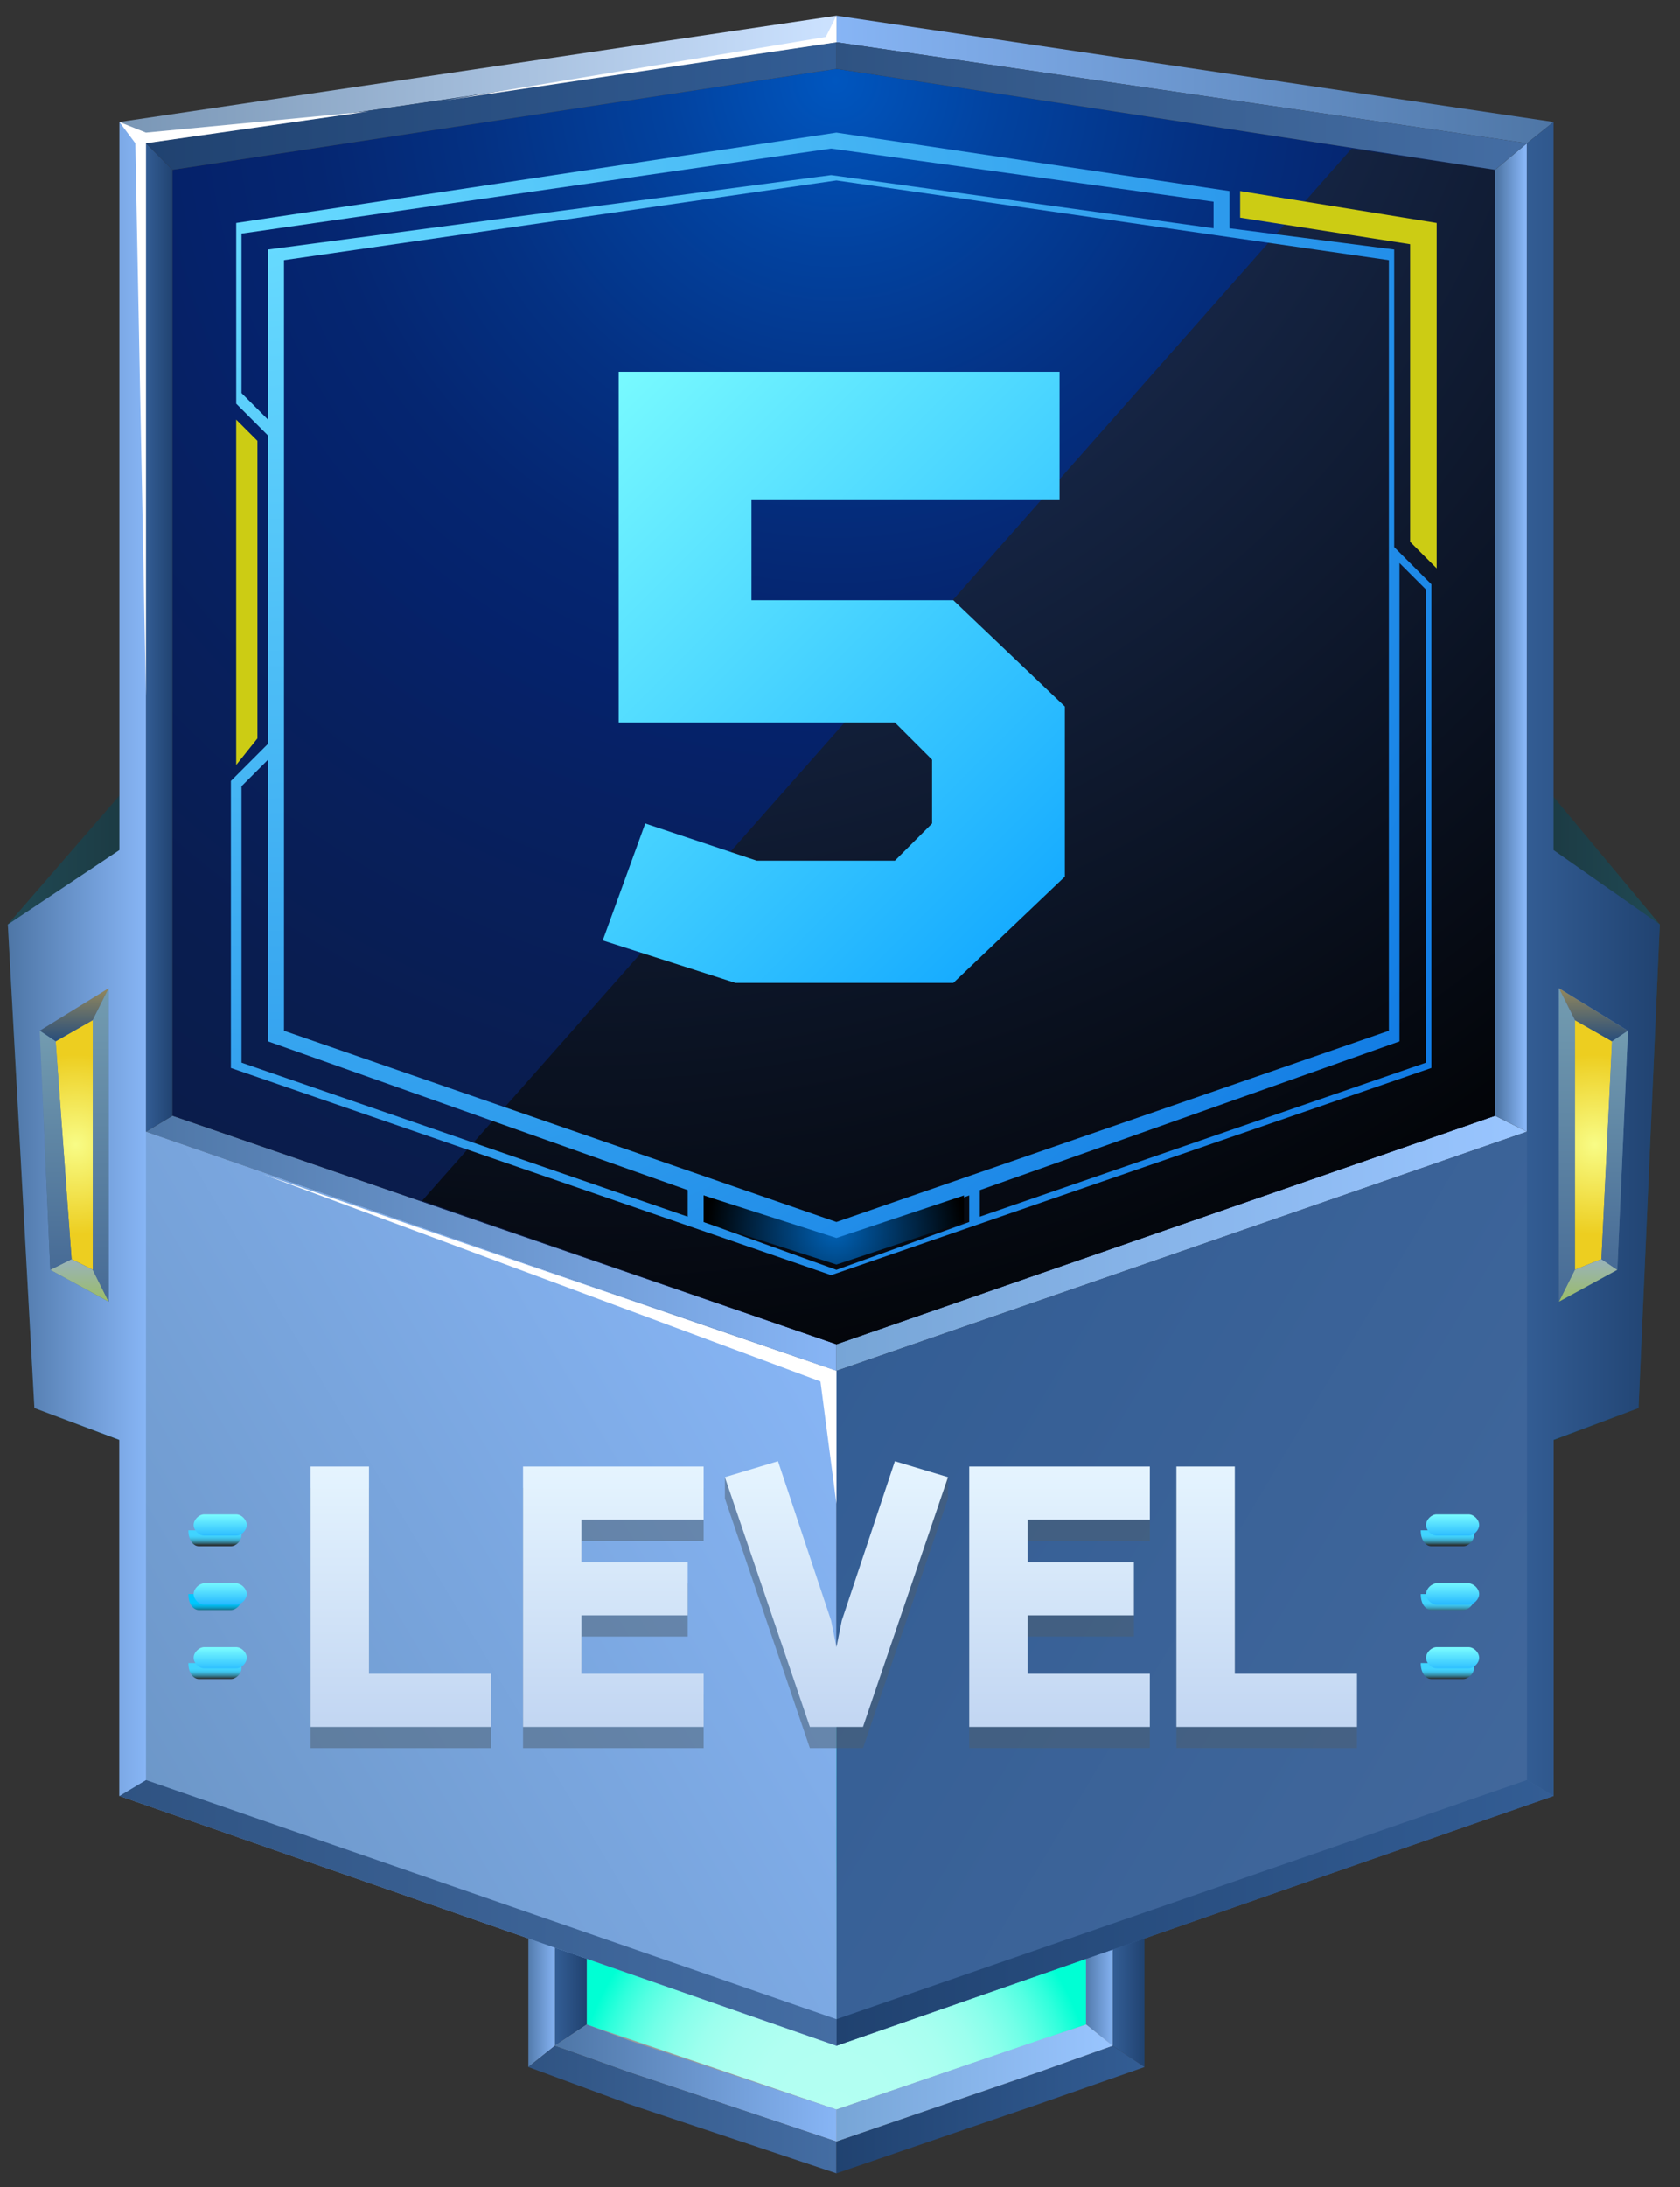 <svg width="83" height="108" viewBox="0 0 83 108" fill="none" xmlns="http://www.w3.org/2000/svg">
<rect x="0" y="0" width="83" height="108" fill="#333333" stroke="none"/>
<path fill-rule="evenodd" clip-rule="evenodd" d="M75.44 71.63V37.777L82.001 45.65L80.951 69.531L75.44 71.63Z" fill="url(#paint0_linear_312_27021)"/>
<path fill-rule="evenodd" clip-rule="evenodd" d="M27.415 82.654V101.024L41.324 105.748L54.97 101.024V82.654H27.415Z" fill="#9B9B9B"/>
<path fill-rule="evenodd" clip-rule="evenodd" d="M28.988 82.654V99.975L41.322 104.173L53.656 99.975V82.654H28.988Z" fill="url(#paint1_radial_312_27021)"/>
<path fill-rule="evenodd" clip-rule="evenodd" d="M54.969 82.654V101.024L56.543 102.074V82.654H54.969Z" fill="url(#paint2_linear_312_27021)"/>
<path fill-rule="evenodd" clip-rule="evenodd" d="M54.969 101.024V82.654H53.657V99.975L54.969 101.024Z" fill="url(#paint3_linear_312_27021)"/>
<path fill-rule="evenodd" clip-rule="evenodd" d="M28.99 99.975V82.654H27.415V101.024L28.99 99.975Z" fill="url(#paint4_linear_312_27021)"/>
<path fill-rule="evenodd" clip-rule="evenodd" d="M27.416 101.024V82.654H26.104V102.074L27.416 101.024Z" fill="url(#paint5_linear_312_27021)"/>
<path fill-rule="evenodd" clip-rule="evenodd" d="M31.09 102.337L41.324 105.748V107.323L31.09 103.911L26.104 102.074L27.416 101.024L31.09 102.337Z" fill="url(#paint6_linear_312_27021)"/>
<path fill-rule="evenodd" clip-rule="evenodd" d="M41.324 105.747L31.089 102.335L27.415 101.023L28.99 99.974L31.089 100.761L41.324 104.172V105.747Z" fill="url(#paint7_linear_312_27021)"/>
<path fill-rule="evenodd" clip-rule="evenodd" d="M41.325 105.748L51.297 102.337L54.971 101.024L56.546 102.074L51.297 103.911L41.325 107.323V105.748Z" fill="url(#paint8_linear_312_27021)"/>
<path fill-rule="evenodd" clip-rule="evenodd" d="M54.971 101.023L51.297 102.335L41.325 105.747V104.172L51.297 100.761L53.659 99.974L54.971 101.023Z" fill="url(#paint9_linear_312_27021)"/>
<path fill-rule="evenodd" clip-rule="evenodd" d="M7.211 71.63V37.777L0.388 45.65L1.7 69.531L7.211 71.63Z" fill="url(#paint10_linear_312_27021)"/>
<path fill-rule="evenodd" clip-rule="evenodd" d="M7.21 55.887L8.522 55.1L41.325 66.384V67.696L7.21 55.887Z" fill="url(#paint11_linear_312_27021)"/>
<path fill-rule="evenodd" clip-rule="evenodd" d="M75.441 55.887L73.866 55.1L41.325 66.384V67.696L75.441 55.887Z" fill="url(#paint12_linear_312_27021)"/>
<path fill-rule="evenodd" clip-rule="evenodd" d="M7.21 7.075L8.522 8.387V55.099L7.21 55.887V7.075Z" fill="url(#paint13_linear_312_27021)"/>
<path fill-rule="evenodd" clip-rule="evenodd" d="M41.326 101.023V67.694L7.211 55.885L5.898 55.36V88.689L41.326 101.023Z" fill="url(#paint14_linear_312_27021)"/>
<path fill-rule="evenodd" clip-rule="evenodd" d="M41.325 67.694V101.023L76.753 88.689V55.36L75.441 55.885L41.325 67.694Z" fill="url(#paint15_linear_312_27021)"/>
<path fill-rule="evenodd" clip-rule="evenodd" d="M41.326 99.712L7.211 87.902L5.898 88.69L41.326 101.024V99.712Z" fill="url(#paint16_linear_312_27021)"/>
<path fill-rule="evenodd" clip-rule="evenodd" d="M75.441 87.902L41.325 99.712V101.024L76.753 88.69L75.441 87.902Z" fill="url(#paint17_linear_312_27021)"/>
<path fill-rule="evenodd" clip-rule="evenodd" d="M5.899 6.025V41.978L0.388 45.652L1.7 69.533L5.899 71.107V88.69L7.211 87.903V71.632V56.411V40.928V7.075L5.899 6.025Z" fill="url(#paint18_linear_312_27021)"/>
<path fill-rule="evenodd" clip-rule="evenodd" d="M80.425 50.899L77.014 48.8V64.283L79.9 62.708L80.425 50.899Z" fill="#808080"/>
<path fill-rule="evenodd" clip-rule="evenodd" d="M8.522 8.387V55.099L41.326 66.383L73.867 55.099V8.387L41.326 3.4L8.522 8.387Z" fill="url(#paint19_radial_312_27021)"/>
<path fill-rule="evenodd" clip-rule="evenodd" d="M20.854 59.297L66.778 7.337L73.864 8.387V55.099L41.323 66.383L20.854 59.297Z" fill="url(#paint20_radial_312_27021)"/>
<path fill-rule="evenodd" clip-rule="evenodd" d="M13.244 12.323V20.721L11.932 19.409V11.536L41.062 7.337L59.956 9.961V11.274L41.062 8.649L13.244 12.323ZM13.244 21.508V36.729L11.407 38.566V52.737L41.062 62.972L70.716 52.737V28.856L70.191 28.331L68.879 27.019V12.323L60.743 11.274V9.961V9.437L41.324 6.55L11.67 11.011V19.934L13.244 21.508ZM13.244 37.516V51.425L33.976 58.773V60.085L11.932 52.475V38.828L13.244 37.516ZM34.763 59.035L41.324 61.397L47.885 59.035V60.347L41.324 62.709L34.763 60.347V59.035ZM48.409 58.773L69.141 51.425V27.806L70.453 29.119V52.475L48.409 60.085V58.773ZM14.031 12.848V50.9L41.324 60.347L68.616 50.9V12.848L41.324 8.912L14.031 12.848Z" fill="url(#paint21_radial_312_27021)"/>
<path fill-rule="evenodd" clip-rule="evenodd" d="M7.211 7.075L41.326 2.088V0.776L5.898 6.025L7.211 7.075Z" fill="url(#paint22_linear_312_27021)"/>
<path fill-rule="evenodd" clip-rule="evenodd" d="M41.325 2.088L7.21 7.074L8.522 8.386L41.325 3.4V2.088Z" fill="url(#paint23_linear_312_27021)"/>
<path fill-rule="evenodd" clip-rule="evenodd" d="M75.442 7.075L73.867 8.387V55.099L75.442 55.887V7.075Z" fill="url(#paint24_linear_312_27021)"/>
<path fill-rule="evenodd" clip-rule="evenodd" d="M75.441 7.075L41.325 2.088V0.776L76.753 6.025L75.441 7.075Z" fill="url(#paint25_linear_312_27021)"/>
<path fill-rule="evenodd" clip-rule="evenodd" d="M41.325 2.088L75.441 7.074L73.866 8.386L41.325 3.4V2.088Z" fill="url(#paint26_linear_312_27021)"/>
<path fill-rule="evenodd" clip-rule="evenodd" d="M70.978 28.069V11.011L61.269 9.437V10.749L69.666 12.061V26.757L70.978 28.069Z" fill="#CCCC14"/>
<path fill-rule="evenodd" clip-rule="evenodd" d="M11.669 20.72V37.778L12.719 36.465V21.769L11.669 20.72Z" fill="#CCCC14"/>
<path fill-rule="evenodd" clip-rule="evenodd" d="M41.325 61.136L34.765 59.036V60.348L41.325 62.448L47.624 60.348V59.036L41.325 61.136Z" fill="url(#paint27_radial_312_27021)"/>
<path fill-rule="evenodd" clip-rule="evenodd" d="M41.323 74.256L40.535 68.22L12.98 57.985L41.323 67.695V74.256Z" fill="white"/>
<path fill-rule="evenodd" clip-rule="evenodd" d="M7.211 34.367L6.686 7.075L5.898 6.025L7.211 6.55L18.233 5.5L7.211 7.075V34.367Z" fill="white"/>
<path fill-rule="evenodd" clip-rule="evenodd" d="M21.904 4.975L40.799 1.826L41.324 0.776V2.088L21.904 4.975Z" fill="white"/>
<path opacity="0.5" d="M58.382 86.328H67.042V83.704H61.006V73.469H58.119V86.328H58.382ZM47.885 86.328H56.807V83.704H50.771V80.817H56.02V78.193H50.771V76.094H56.807V73.469H47.885V86.328ZM42.636 86.328L46.835 73.994V72.944L44.211 73.207L41.587 81.08L41.324 82.392L41.062 81.08L38.437 73.207L35.813 72.944V73.994L40.012 86.328H42.636ZM25.841 86.328H34.763V83.704H28.727V80.817H33.976V78.193H28.727V76.094H34.763V73.469H25.841V86.328ZM15.606 86.328H24.266V83.704H18.23V73.469H15.344V86.328H15.606Z" fill="#4D5E6E"/>
<path d="M58.382 85.279H67.042V82.654H61.006V72.42H58.119V85.279H58.382ZM47.885 85.279H56.807V82.654H50.771V79.768H56.02V77.143H50.771V75.044H56.807V72.42H47.885V85.279ZM42.636 85.279L46.835 72.945L44.211 72.157L41.587 80.03L41.324 81.342L41.062 80.03L38.437 72.157L35.813 72.945L40.012 85.279H42.636ZM25.841 85.279H34.763V82.654H28.727V79.768H33.976V77.143H28.727V75.044H34.763V72.42H25.841V85.279ZM15.606 85.279H24.266V82.654H18.23V72.42H15.344V85.279H15.606Z" fill="url(#paint28_linear_312_27021)"/>
<path fill-rule="evenodd" clip-rule="evenodd" d="M9.306 75.568C9.306 76.093 9.568 76.356 9.831 76.356H11.405C11.668 76.356 11.93 76.093 11.93 75.831V75.568C11.143 75.568 10.355 75.568 9.306 75.568Z" fill="url(#paint29_linear_312_27021)"/>
<path fill-rule="evenodd" clip-rule="evenodd" d="M11.665 75.043H10.091C9.828 75.043 9.828 75.305 9.828 75.305C9.828 75.568 10.091 75.568 10.091 75.568H11.665C11.928 75.568 11.928 75.305 11.928 75.305C11.928 75.043 11.928 75.043 11.665 75.043Z" fill="url(#paint30_linear_312_27021)"/>
<path fill-rule="evenodd" clip-rule="evenodd" d="M9.306 78.718C9.306 79.243 9.568 79.505 9.831 79.505H11.405C11.668 79.505 11.93 79.243 11.93 78.98V78.718C11.143 78.718 10.355 78.718 9.306 78.718Z" fill="url(#paint31_linear_312_27021)"/>
<path fill-rule="evenodd" clip-rule="evenodd" d="M11.665 78.192H10.091C9.828 78.192 9.828 78.455 9.828 78.455C9.828 78.717 10.091 78.717 10.091 78.717H11.665C11.928 78.717 11.928 78.455 11.928 78.455C11.928 78.455 11.928 78.192 11.665 78.192Z" fill="url(#paint32_linear_312_27021)"/>
<path fill-rule="evenodd" clip-rule="evenodd" d="M9.306 82.129C9.306 82.654 9.568 82.916 9.831 82.916H11.405C11.668 82.916 11.93 82.654 11.93 82.391V82.129C11.143 82.129 10.355 82.129 9.306 82.129Z" fill="url(#paint33_linear_312_27021)"/>
<path fill-rule="evenodd" clip-rule="evenodd" d="M11.665 81.603H10.091C9.828 81.603 9.828 81.866 9.828 81.866C9.828 82.128 10.091 82.128 10.091 82.128H11.665C11.928 82.128 11.928 81.866 11.928 81.866C11.928 81.603 11.928 81.603 11.665 81.603Z" fill="url(#paint34_linear_312_27021)"/>
<path fill-rule="evenodd" clip-rule="evenodd" d="M11.666 74.781H10.091C9.829 74.781 9.566 75.044 9.566 75.306C9.566 75.569 9.829 75.831 10.091 75.831H11.666C11.928 75.831 12.191 75.569 12.191 75.306C12.191 75.044 11.928 74.781 11.666 74.781Z" fill="url(#paint35_linear_312_27021)"/>
<path fill-rule="evenodd" clip-rule="evenodd" d="M11.666 78.192H10.091C9.829 78.192 9.566 78.455 9.566 78.717C9.566 78.98 9.829 79.242 10.091 79.242H11.666C11.928 79.242 12.191 78.98 12.191 78.717C12.191 78.455 11.928 78.192 11.666 78.192Z" fill="url(#paint36_linear_312_27021)"/>
<path fill-rule="evenodd" clip-rule="evenodd" d="M11.666 81.342H10.091C9.829 81.342 9.566 81.604 9.566 81.867C9.566 82.129 9.829 82.391 10.091 82.391H11.666C11.928 82.391 12.191 82.129 12.191 81.867C12.191 81.604 11.928 81.342 11.666 81.342Z" fill="url(#paint37_linear_312_27021)"/>
<path fill-rule="evenodd" clip-rule="evenodd" d="M70.192 75.568C70.192 76.093 70.455 76.356 70.717 76.356H72.292C72.554 76.356 72.817 76.093 72.817 75.831V75.568C72.029 75.568 71.242 75.568 70.192 75.568Z" fill="url(#paint38_linear_312_27021)"/>
<path fill-rule="evenodd" clip-rule="evenodd" d="M72.552 75.043H70.977C70.715 75.043 70.715 75.305 70.715 75.305C70.715 75.568 70.977 75.568 70.977 75.568H72.552C72.814 75.568 72.814 75.305 72.814 75.305C72.814 75.043 72.814 75.043 72.552 75.043Z" fill="url(#paint39_linear_312_27021)"/>
<path fill-rule="evenodd" clip-rule="evenodd" d="M70.192 78.718C70.192 79.243 70.455 79.505 70.717 79.505H72.292C72.554 79.505 72.817 79.243 72.817 78.98V78.718C72.029 78.718 71.242 78.718 70.192 78.718Z" fill="url(#paint40_linear_312_27021)"/>
<path fill-rule="evenodd" clip-rule="evenodd" d="M72.552 78.192H70.977C70.715 78.192 70.715 78.455 70.715 78.455C70.715 78.717 70.977 78.717 70.977 78.717H72.552C72.814 78.717 72.814 78.455 72.814 78.455C72.814 78.455 72.814 78.192 72.552 78.192Z" fill="url(#paint41_linear_312_27021)"/>
<path fill-rule="evenodd" clip-rule="evenodd" d="M70.192 82.128C70.192 82.653 70.455 82.915 70.717 82.915H72.292C72.554 82.915 72.817 82.653 72.817 82.39V82.128C72.029 82.128 71.242 82.128 70.192 82.128Z" fill="url(#paint42_linear_312_27021)"/>
<path fill-rule="evenodd" clip-rule="evenodd" d="M72.552 81.603H70.977C70.715 81.603 70.715 81.866 70.715 81.866C70.715 82.128 70.977 82.128 70.977 82.128H72.552C72.814 82.128 72.814 81.866 72.814 81.866C72.814 81.603 72.814 81.603 72.552 81.603Z" fill="url(#paint43_linear_312_27021)"/>
<path fill-rule="evenodd" clip-rule="evenodd" d="M72.553 74.781H70.979C70.716 74.781 70.454 75.044 70.454 75.306C70.454 75.569 70.716 75.831 70.979 75.831H72.553C72.816 75.831 73.078 75.569 73.078 75.306C73.078 75.044 72.816 74.781 72.553 74.781Z" fill="url(#paint44_linear_312_27021)"/>
<path fill-rule="evenodd" clip-rule="evenodd" d="M72.553 78.192H70.979C70.716 78.192 70.454 78.455 70.454 78.717C70.454 78.98 70.716 79.242 70.979 79.242H72.553C72.816 79.242 73.078 78.98 73.078 78.717C73.078 78.455 72.816 78.192 72.553 78.192Z" fill="url(#paint45_linear_312_27021)"/>
<path fill-rule="evenodd" clip-rule="evenodd" d="M72.553 81.342H70.979C70.716 81.342 70.454 81.604 70.454 81.867C70.454 82.129 70.716 82.391 70.979 82.391H72.553C72.816 82.391 73.078 82.129 73.078 81.867C73.078 81.604 72.816 81.342 72.553 81.342Z" fill="url(#paint46_linear_312_27021)"/>
<path fill-rule="evenodd" clip-rule="evenodd" d="M82.001 45.652L76.753 41.978V6.025L75.44 7.075V40.928V56.411V71.632V87.903L76.753 88.69V71.107L80.951 69.533L82.001 45.652Z" fill="url(#paint47_linear_312_27021)"/>
<path fill-rule="evenodd" clip-rule="evenodd" d="M1.961 50.899L5.372 48.8V64.283L2.486 62.708L1.961 50.899Z" fill="url(#paint48_linear_312_27021)"/>
<path fill-rule="evenodd" clip-rule="evenodd" d="M2.75 51.423L4.587 50.373V62.707L3.537 62.182L2.75 51.423Z" fill="url(#paint49_radial_312_27021)"/>
<path fill-rule="evenodd" clip-rule="evenodd" d="M2.483 62.708L3.533 62.183L4.583 62.708L5.37 64.282L2.483 62.708Z" fill="url(#paint50_linear_312_27021)"/>
<path fill-rule="evenodd" clip-rule="evenodd" d="M2.748 51.424L1.961 50.899L5.372 48.8L4.585 50.374L2.748 51.424Z" fill="url(#paint51_linear_312_27021)"/>
<path fill-rule="evenodd" clip-rule="evenodd" d="M1.961 50.898L2.748 51.423L3.536 62.183L2.486 62.708L1.961 50.898Z" fill="url(#paint52_linear_312_27021)"/>
<path fill-rule="evenodd" clip-rule="evenodd" d="M4.585 62.708V50.374L5.372 48.8V64.283L4.585 62.708Z" fill="url(#paint53_linear_312_27021)"/>
<path fill-rule="evenodd" clip-rule="evenodd" d="M80.427 50.899L77.016 48.8V64.283L79.902 62.708L80.427 50.899Z" fill="url(#paint54_linear_312_27021)"/>
<path fill-rule="evenodd" clip-rule="evenodd" d="M79.642 51.423L77.805 50.373V62.707L79.117 62.182L79.642 51.423Z" fill="url(#paint55_radial_312_27021)"/>
<path fill-rule="evenodd" clip-rule="evenodd" d="M79.902 62.708L79.115 62.183L77.803 62.708L77.016 64.282L79.902 62.708Z" fill="url(#paint56_linear_312_27021)"/>
<path fill-rule="evenodd" clip-rule="evenodd" d="M79.64 51.424L80.427 50.899L77.016 48.8L77.803 50.374L79.64 51.424Z" fill="url(#paint57_linear_312_27021)"/>
<path fill-rule="evenodd" clip-rule="evenodd" d="M80.429 50.898L79.642 51.423L79.117 62.183L79.904 62.708L80.429 50.898Z" fill="url(#paint58_linear_312_27021)"/>
<path fill-rule="evenodd" clip-rule="evenodd" d="M77.803 62.708V50.374L77.016 48.8V64.283L77.803 62.708Z" fill="url(#paint59_linear_312_27021)"/>
<path d="M30.566 18.359V35.68H44.212L46.049 37.517V40.666L44.212 42.503H37.389L31.878 40.666L29.778 46.439L36.339 48.538H47.099L52.609 43.29V34.892L47.099 29.644H37.126V24.658H52.347V18.359H30.566Z" fill="url(#paint60_linear_312_27021)"/>
<defs>
<linearGradient id="paint0_linear_312_27021" x1="75.318" y1="54.674" x2="82.13" y2="54.674" gradientUnits="userSpaceOnUse">
<stop stop-color="#1B3840"/>
<stop offset="1" stop-color="#204954"/>
</linearGradient>
<radialGradient id="paint1_radial_312_27021" cx="0" cy="0" r="1" gradientUnits="userSpaceOnUse" gradientTransform="translate(41.26 104.216) scale(12.861 12.861)">
<stop stop-color="#B3FFF2"/>
<stop offset="0.309" stop-color="#B1FFF2"/>
<stop offset="0.46" stop-color="#A9FFF0"/>
<stop offset="0.577" stop-color="#9CFFEE"/>
<stop offset="0.677" stop-color="#89FFEB"/>
<stop offset="0.765" stop-color="#71FFE7"/>
<stop offset="0.845" stop-color="#54FFE2"/>
<stop offset="0.92" stop-color="#30FFDC"/>
<stop offset="0.988" stop-color="#08FFD5"/>
<stop offset="1" stop-color="#00FFD4"/>
</radialGradient>
<linearGradient id="paint2_linear_312_27021" x1="55.049" y1="92.402" x2="56.546" y2="92.402" gradientUnits="userSpaceOnUse">
<stop stop-color="#335D94"/>
<stop offset="1" stop-color="#204270"/>
</linearGradient>
<linearGradient id="paint3_linear_312_27021" x1="53.552" y1="91.87" x2="55.049" y2="91.87" gradientUnits="userSpaceOnUse">
<stop stop-color="#4E76A6"/>
<stop offset="1" stop-color="#87B5F5"/>
</linearGradient>
<linearGradient id="paint4_linear_312_27021" x1="27.472" y1="91.87" x2="28.969" y2="91.87" gradientUnits="userSpaceOnUse">
<stop stop-color="#335D94"/>
<stop offset="1" stop-color="#204270"/>
</linearGradient>
<linearGradient id="paint5_linear_312_27021" x1="25.976" y1="92.402" x2="27.473" y2="92.402" gradientUnits="userSpaceOnUse">
<stop stop-color="#4E76A6"/>
<stop offset="1" stop-color="#87B5F5"/>
</linearGradient>
<linearGradient id="paint6_linear_312_27021" x1="25.976" y1="104.202" x2="41.262" y2="104.202" gradientUnits="userSpaceOnUse">
<stop stop-color="#2F5382"/>
<stop offset="1" stop-color="#446DA3"/>
</linearGradient>
<linearGradient id="paint7_linear_312_27021" x1="27.472" y1="102.876" x2="41.261" y2="102.876" gradientUnits="userSpaceOnUse">
<stop stop-color="#4E76A6"/>
<stop offset="1" stop-color="#87B5F5"/>
</linearGradient>
<linearGradient id="paint8_linear_312_27021" x1="41.263" y1="104.202" x2="56.549" y2="104.202" gradientUnits="userSpaceOnUse">
<stop stop-color="#204270"/>
<stop offset="1" stop-color="#335D94"/>
</linearGradient>
<linearGradient id="paint9_linear_312_27021" x1="41.263" y1="102.876" x2="55.051" y2="102.876" gradientUnits="userSpaceOnUse">
<stop stop-color="#77A5D6"/>
<stop offset="1" stop-color="#99C5FF"/>
</linearGradient>
<linearGradient id="paint10_linear_312_27021" x1="0.397" y1="54.674" x2="7.209" y2="54.674" gradientUnits="userSpaceOnUse">
<stop stop-color="#204954"/>
<stop offset="1" stop-color="#1B3840"/>
</linearGradient>
<linearGradient id="paint11_linear_312_27021" x1="7.208" y1="61.392" x2="41.263" y2="61.392" gradientUnits="userSpaceOnUse">
<stop stop-color="#4E76A6"/>
<stop offset="1" stop-color="#87B5F5"/>
</linearGradient>
<linearGradient id="paint12_linear_312_27021" x1="41.263" y1="61.392" x2="75.318" y2="61.392" gradientUnits="userSpaceOnUse">
<stop stop-color="#77A5D6"/>
<stop offset="1" stop-color="#99C5FF"/>
</linearGradient>
<linearGradient id="paint13_linear_312_27021" x1="7.208" y1="31.457" x2="8.564" y2="31.457" gradientUnits="userSpaceOnUse">
<stop stop-color="#335D94"/>
<stop offset="1" stop-color="#204270"/>
</linearGradient>
<linearGradient id="paint14_linear_312_27021" x1="41.061" y1="67.861" x2="3.595" y2="90.138" gradientUnits="userSpaceOnUse">
<stop stop-color="#87B5F5"/>
<stop offset="1" stop-color="#6A94C4"/>
</linearGradient>
<linearGradient id="paint15_linear_312_27021" x1="41.005" y1="67.56" x2="77.893" y2="89.548" gradientUnits="userSpaceOnUse">
<stop stop-color="#335D94"/>
<stop offset="1" stop-color="#42689C"/>
</linearGradient>
<linearGradient id="paint16_linear_312_27021" x1="5.853" y1="94.441" x2="41.263" y2="94.441" gradientUnits="userSpaceOnUse">
<stop stop-color="#2F5382"/>
<stop offset="1" stop-color="#446DA3"/>
</linearGradient>
<linearGradient id="paint17_linear_312_27021" x1="41.263" y1="94.441" x2="76.673" y2="94.441" gradientUnits="userSpaceOnUse">
<stop stop-color="#204270"/>
<stop offset="1" stop-color="#335D94"/>
</linearGradient>
<linearGradient id="paint18_linear_312_27021" x1="0.397" y1="47.362" x2="7.209" y2="47.362" gradientUnits="userSpaceOnUse">
<stop stop-color="#4E76A6"/>
<stop offset="1" stop-color="#87B5F5"/>
</linearGradient>
<radialGradient id="paint19_radial_312_27021" cx="0" cy="0" r="1" gradientUnits="userSpaceOnUse" gradientTransform="translate(41.263 3.532) scale(63.044 63.044)">
<stop stop-color="#0056BF"/>
<stop offset="0.135" stop-color="#02429F"/>
<stop offset="0.286" stop-color="#043183"/>
<stop offset="0.417" stop-color="#052671"/>
<stop offset="0.513" stop-color="#05226B"/>
<stop offset="0.62" stop-color="#072060"/>
<stop offset="0.835" stop-color="#091D50"/>
<stop offset="1" stop-color="#0A1C4A"/>
</radialGradient>
<radialGradient id="paint20_radial_312_27021" cx="0" cy="0" r="1" gradientUnits="userSpaceOnUse" gradientTransform="translate(28.537 -8.936) scale(83.39 83.39)">
<stop offset="7e-08" stop-color="#284580"/>
<stop offset="1"/>
</radialGradient>
<radialGradient id="paint21_radial_312_27021" cx="0" cy="0" r="1" gradientUnits="userSpaceOnUse" gradientTransform="translate(12.881 11.198) scale(84.45 84.45)">
<stop stop-color="#67DBFF"/>
<stop offset="1" stop-color="#0068DE"/>
</radialGradient>
<linearGradient id="paint22_linear_312_27021" x1="5.853" y1="3.875" x2="41.263" y2="3.875" gradientUnits="userSpaceOnUse">
<stop stop-color="#7996B5"/>
<stop offset="1" stop-color="#CCE2FF"/>
</linearGradient>
<linearGradient id="paint23_linear_312_27021" x1="7.208" y1="5.217" x2="41.263" y2="5.217" gradientUnits="userSpaceOnUse">
<stop stop-color="#204270"/>
<stop offset="1" stop-color="#335D94"/>
</linearGradient>
<linearGradient id="paint24_linear_312_27021" x1="73.963" y1="31.457" x2="75.319" y2="31.457" gradientUnits="userSpaceOnUse">
<stop stop-color="#4E76A6"/>
<stop offset="1" stop-color="#87B5F5"/>
</linearGradient>
<linearGradient id="paint25_linear_312_27021" x1="41.263" y1="3.875" x2="76.673" y2="3.875" gradientUnits="userSpaceOnUse">
<stop stop-color="#87B5F5"/>
<stop offset="1" stop-color="#4E76A6"/>
</linearGradient>
<linearGradient id="paint26_linear_312_27021" x1="41.263" y1="5.217" x2="75.318" y2="5.217" gradientUnits="userSpaceOnUse">
<stop stop-color="#2F5382"/>
<stop offset="1" stop-color="#446DA3"/>
</linearGradient>
<radialGradient id="paint27_radial_312_27021" cx="0" cy="0" r="1" gradientUnits="userSpaceOnUse" gradientTransform="translate(41.263 60.751) scale(6.317 6.317)">
<stop stop-color="#0062B7"/>
<stop offset="1"/>
</radialGradient>
<linearGradient id="paint28_linear_312_27021" x1="41.262" y1="85.168" x2="41.262" y2="72.003" gradientUnits="userSpaceOnUse">
<stop stop-color="#C2D6F2"/>
<stop offset="1" stop-color="#E6F5FF"/>
</linearGradient>
<linearGradient id="paint29_linear_312_27021" x1="10.82" y1="76.294" x2="10.82" y2="75.467" gradientUnits="userSpaceOnUse">
<stop stop-color="#2B3336"/>
<stop offset="0.017" stop-color="#2C3C41"/>
<stop offset="0.098" stop-color="#316473"/>
<stop offset="0.181" stop-color="#36869E"/>
<stop offset="0.265" stop-color="#3AA2C1"/>
<stop offset="0.349" stop-color="#3CB8DC"/>
<stop offset="0.435" stop-color="#3EC8F0"/>
<stop offset="0.521" stop-color="#40D1FB"/>
<stop offset="0.612" stop-color="#40D4FF"/>
</linearGradient>
<linearGradient id="paint30_linear_312_27021" x1="10.818" y1="75.648" x2="10.818" y2="74.935" gradientUnits="userSpaceOnUse">
<stop/>
<stop offset="1" stop-color="#78FAFF"/>
</linearGradient>
<linearGradient id="paint31_linear_312_27021" x1="10.82" y1="79.614" x2="10.82" y2="78.787" gradientUnits="userSpaceOnUse">
<stop stop-color="#2B3336"/>
<stop offset="0.017" stop-color="#293B41"/>
<stop offset="0.098" stop-color="#1E6073"/>
<stop offset="0.181" stop-color="#15809E"/>
<stop offset="0.265" stop-color="#0D9AC1"/>
<stop offset="0.349" stop-color="#07AEDC"/>
<stop offset="0.435" stop-color="#03BDF0"/>
<stop offset="0.521" stop-color="#01C5FB"/>
<stop offset="0.612" stop-color="#00C8FF"/>
</linearGradient>
<linearGradient id="paint32_linear_312_27021" x1="10.818" y1="78.968" x2="10.818" y2="78.254" gradientUnits="userSpaceOnUse">
<stop/>
<stop offset="1" stop-color="#78FAFF"/>
</linearGradient>
<linearGradient id="paint33_linear_312_27021" x1="10.82" y1="82.891" x2="10.82" y2="82.064" gradientUnits="userSpaceOnUse">
<stop stop-color="#2B3336"/>
<stop offset="0.017" stop-color="#2C3C41"/>
<stop offset="0.098" stop-color="#316473"/>
<stop offset="0.181" stop-color="#36869E"/>
<stop offset="0.265" stop-color="#3AA2C1"/>
<stop offset="0.349" stop-color="#3CB8DC"/>
<stop offset="0.435" stop-color="#3EC8F0"/>
<stop offset="0.521" stop-color="#40D1FB"/>
<stop offset="0.612" stop-color="#40D4FF"/>
</linearGradient>
<linearGradient id="paint34_linear_312_27021" x1="10.818" y1="82.245" x2="10.818" y2="81.532" gradientUnits="userSpaceOnUse">
<stop/>
<stop offset="1" stop-color="#78FAFF"/>
</linearGradient>
<linearGradient id="paint35_linear_312_27021" x1="10.818" y1="76.119" x2="10.818" y2="74.815" gradientUnits="userSpaceOnUse">
<stop stop-color="#17ACFF"/>
<stop offset="1" stop-color="#78FAFF"/>
</linearGradient>
<linearGradient id="paint36_linear_312_27021" x1="10.818" y1="79.438" x2="10.818" y2="78.134" gradientUnits="userSpaceOnUse">
<stop stop-color="#17ACFF"/>
<stop offset="1" stop-color="#78FAFF"/>
</linearGradient>
<linearGradient id="paint37_linear_312_27021" x1="10.818" y1="82.716" x2="10.818" y2="81.412" gradientUnits="userSpaceOnUse">
<stop stop-color="#17ACFF"/>
<stop offset="1" stop-color="#78FAFF"/>
</linearGradient>
<linearGradient id="paint38_linear_312_27021" x1="71.702" y1="76.294" x2="71.702" y2="75.467" gradientUnits="userSpaceOnUse">
<stop stop-color="#2B3336"/>
<stop offset="0.017" stop-color="#2C3C41"/>
<stop offset="0.098" stop-color="#316473"/>
<stop offset="0.181" stop-color="#36869E"/>
<stop offset="0.265" stop-color="#3AA2C1"/>
<stop offset="0.349" stop-color="#3CB8DC"/>
<stop offset="0.435" stop-color="#3EC8F0"/>
<stop offset="0.521" stop-color="#40D1FB"/>
<stop offset="0.612" stop-color="#40D4FF"/>
</linearGradient>
<linearGradient id="paint39_linear_312_27021" x1="71.699" y1="75.648" x2="71.699" y2="74.935" gradientUnits="userSpaceOnUse">
<stop/>
<stop offset="1" stop-color="#78FAFF"/>
</linearGradient>
<linearGradient id="paint40_linear_312_27021" x1="71.702" y1="79.614" x2="71.702" y2="78.787" gradientUnits="userSpaceOnUse">
<stop stop-color="#2B3336"/>
<stop offset="0.017" stop-color="#2C3C41"/>
<stop offset="0.098" stop-color="#316473"/>
<stop offset="0.181" stop-color="#36869E"/>
<stop offset="0.265" stop-color="#3AA2C1"/>
<stop offset="0.349" stop-color="#3CB8DC"/>
<stop offset="0.435" stop-color="#3EC8F0"/>
<stop offset="0.521" stop-color="#40D1FB"/>
<stop offset="0.612" stop-color="#40D4FF"/>
</linearGradient>
<linearGradient id="paint41_linear_312_27021" x1="71.699" y1="78.968" x2="71.699" y2="78.254" gradientUnits="userSpaceOnUse">
<stop/>
<stop offset="1" stop-color="#78FAFF"/>
</linearGradient>
<linearGradient id="paint42_linear_312_27021" x1="71.702" y1="82.89" x2="71.702" y2="82.063" gradientUnits="userSpaceOnUse">
<stop stop-color="#2B3336"/>
<stop offset="0.017" stop-color="#2C3C41"/>
<stop offset="0.098" stop-color="#316473"/>
<stop offset="0.181" stop-color="#36869E"/>
<stop offset="0.265" stop-color="#3AA2C1"/>
<stop offset="0.349" stop-color="#3CB8DC"/>
<stop offset="0.435" stop-color="#3EC8F0"/>
<stop offset="0.521" stop-color="#40D1FB"/>
<stop offset="0.612" stop-color="#40D4FF"/>
</linearGradient>
<linearGradient id="paint43_linear_312_27021" x1="71.699" y1="82.245" x2="71.699" y2="81.532" gradientUnits="userSpaceOnUse">
<stop/>
<stop offset="1" stop-color="#78FAFF"/>
</linearGradient>
<linearGradient id="paint44_linear_312_27021" x1="71.701" y1="76.119" x2="71.701" y2="74.815" gradientUnits="userSpaceOnUse">
<stop stop-color="#17ACFF"/>
<stop offset="1" stop-color="#78FAFF"/>
</linearGradient>
<linearGradient id="paint45_linear_312_27021" x1="71.701" y1="79.438" x2="71.701" y2="78.134" gradientUnits="userSpaceOnUse">
<stop stop-color="#17ACFF"/>
<stop offset="1" stop-color="#78FAFF"/>
</linearGradient>
<linearGradient id="paint46_linear_312_27021" x1="71.701" y1="82.716" x2="71.701" y2="81.412" gradientUnits="userSpaceOnUse">
<stop stop-color="#17ACFF"/>
<stop offset="1" stop-color="#78FAFF"/>
</linearGradient>
<linearGradient id="paint47_linear_312_27021" x1="75.318" y1="47.362" x2="82.13" y2="47.362" gradientUnits="userSpaceOnUse">
<stop stop-color="#335D94"/>
<stop offset="1" stop-color="#204270"/>
</linearGradient>
<linearGradient id="paint48_linear_312_27021" x1="3.721" y1="48.787" x2="3.721" y2="64.265" gradientUnits="userSpaceOnUse">
<stop stop-color="#6287C9"/>
<stop offset="1" stop-color="#3B597D"/>
</linearGradient>
<radialGradient id="paint49_radial_312_27021" cx="0" cy="0" r="1" gradientUnits="userSpaceOnUse" gradientTransform="translate(3.735 56.525) scale(4.447 4.447)">
<stop stop-color="#F8FC86"/>
<stop offset="1" stop-color="#EDCE20"/>
</radialGradient>
<linearGradient id="paint50_linear_312_27021" x1="4.027" y1="62.072" x2="4.027" y2="64.264" gradientUnits="userSpaceOnUse">
<stop stop-color="#99B2BF"/>
<stop offset="1" stop-color="#9BBD67"/>
</linearGradient>
<linearGradient id="paint51_linear_312_27021" x1="3.721" y1="48.787" x2="3.721" y2="51.309" gradientUnits="userSpaceOnUse">
<stop stop-color="#94885C"/>
<stop offset="1" stop-color="#2C507A"/>
</linearGradient>
<linearGradient id="paint52_linear_312_27021" x1="2.7" y1="50.824" x2="2.7" y2="62.586" gradientUnits="userSpaceOnUse">
<stop stop-color="#739CB0"/>
<stop offset="1" stop-color="#476B96"/>
</linearGradient>
<linearGradient id="paint53_linear_312_27021" x1="5.036" y1="48.787" x2="5.036" y2="64.265" gradientUnits="userSpaceOnUse">
<stop stop-color="#739CB0"/>
<stop offset="1" stop-color="#476B96"/>
</linearGradient>
<linearGradient id="paint54_linear_312_27021" x1="78.805" y1="48.787" x2="78.805" y2="64.265" gradientUnits="userSpaceOnUse">
<stop stop-color="#6287C9"/>
<stop offset="1" stop-color="#3B597D"/>
</linearGradient>
<radialGradient id="paint55_radial_312_27021" cx="0" cy="0" r="1" gradientUnits="userSpaceOnUse" gradientTransform="translate(78.793 56.525) rotate(180) scale(4.447 4.447)">
<stop stop-color="#F8FC86"/>
<stop offset="1" stop-color="#EDCE20"/>
</radialGradient>
<linearGradient id="paint56_linear_312_27021" x1="78.496" y1="62.072" x2="78.496" y2="64.264" gradientUnits="userSpaceOnUse">
<stop stop-color="#99B2BF"/>
<stop offset="1" stop-color="#9BBD67"/>
</linearGradient>
<linearGradient id="paint57_linear_312_27021" x1="78.805" y1="48.787" x2="78.805" y2="51.309" gradientUnits="userSpaceOnUse">
<stop stop-color="#94885C"/>
<stop offset="1" stop-color="#2C507A"/>
</linearGradient>
<linearGradient id="paint58_linear_312_27021" x1="79.827" y1="50.824" x2="79.827" y2="62.586" gradientUnits="userSpaceOnUse">
<stop stop-color="#739CB0"/>
<stop offset="1" stop-color="#476B96"/>
</linearGradient>
<linearGradient id="paint59_linear_312_27021" x1="77.489" y1="48.787" x2="77.489" y2="64.265" gradientUnits="userSpaceOnUse">
<stop stop-color="#739CB0"/>
<stop offset="1" stop-color="#476B96"/>
</linearGradient>
<linearGradient id="paint60_linear_312_27021" x1="52.221" y1="43.65" x2="28.819" y2="20.248" gradientUnits="userSpaceOnUse">
<stop stop-color="#17ACFF"/>
<stop offset="1" stop-color="#78FAFF"/>
</linearGradient>
</defs>
</svg>
